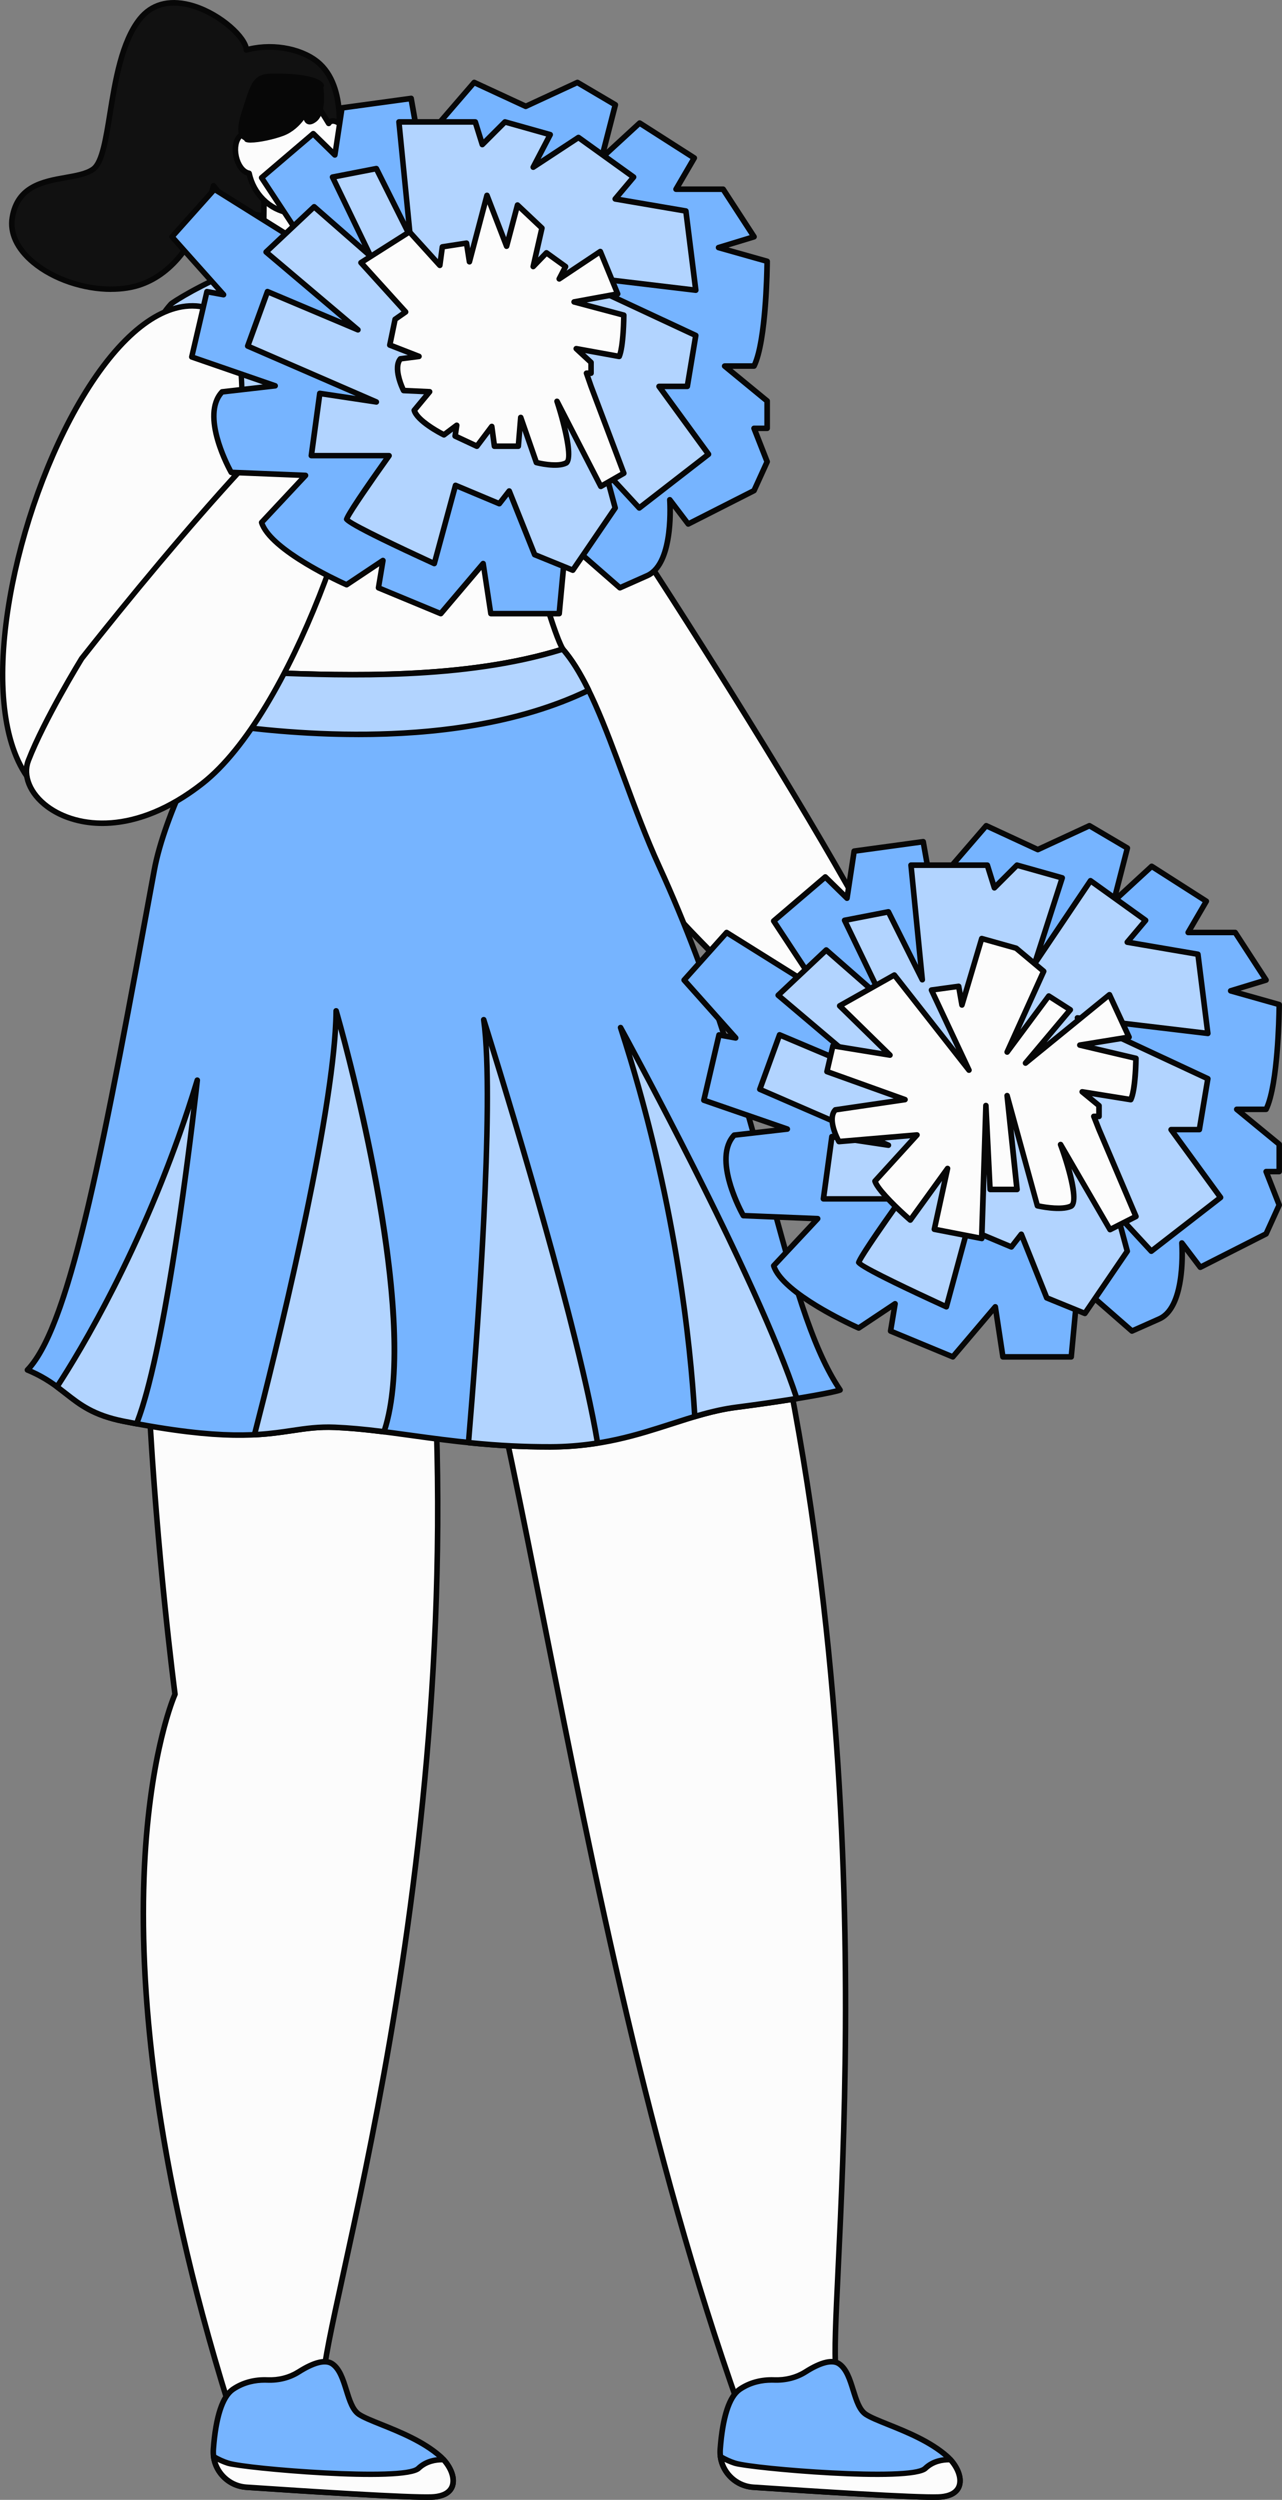 <svg xmlns="http://www.w3.org/2000/svg" width="554.1" height="1080" viewBox="0 0 554.1 1080"><rect x="0" y="0" width="554.1" height="1080" fill="#808080" stroke="none"/><g id="a"/><g id="b"><g id="c"><g id="d"><g><path d="M442.25 473.68c-4.02-10.68-27.88-22.04-44.59-28.84-21.69-57.35-134.72-230.17-166.42-276.01-15.33-22.16-32.56-37.43-47.56-47.73-19.19-13.18-47.95-1.69-48.49 19.3-.15 5.81.02 12.4.65 19.87 4.52 53.51 171.17 281.15 242.18 304.42 6.21 10.52 22.9 19.71 31.83 23.71 10.71 4.8 10.71 7.88 13.64 3.85 2.94-4.03-6.2-11.43-7.64-13.9-1.44-2.46.69-7.15 8.32-2.75 7.63 4.39 14.05 16.33 20.71 18.71 6.66 2.38 3.68-3.92-2.61-20.64z" fill="#fcfcfc"/><path d="M447.05 496.01c-.89.0-1.83-.28-2.59-.55-3.79-1.35-7.28-5.31-10.99-9.5-3.18-3.6-6.46-7.31-9.92-9.3-3.54-2.04-5.66-1.89-6.46-1.09-.61.61-.57 1.59-.21 2.19.31.53 1.23 1.53 2.19 2.58 3.43 3.73 8.14 8.85 5.39 12.63-2.57 3.53-4.18 2.55-7.38.63-1.72-1.03-4.07-2.45-7.72-4.09-4.06-1.82-24.53-11.45-32.14-23.81-31.9-10.76-86.48-63.46-146.17-141.14-54.6-71.05-94.24-138.57-96.4-164.18-.6-7.07-.82-13.81-.66-20 .24-9.22 5.9-17.54 15.15-22.26 11.27-5.74 25.1-4.96 35.23 1.99 18.51 12.71 34.61 28.88 47.87 48.04 28.92 41.82 143.73 216.63 166.37 275.77 18.31 7.5 40.74 18.6 44.78 29.34h0l1.66 4.39c4.2 11.07 5.94 15.65 4.01 17.61-.54.56-1.26.75-2 .75zm-28.29-23.42c1.47.0 3.43.5 6 1.98 3.8 2.19 7.22 6.06 10.52 9.8 3.49 3.95 6.79 7.69 9.99 8.83 1.67.6 2.08.38 2.07.37.8-.99-1.8-7.83-4.55-15.07l-1.66-4.39c-2.94-7.81-18.54-17.81-43.92-28.16-.31-.13-.55-.38-.67-.69-22.11-58.46-137.32-233.86-166.29-275.75-13.09-18.92-28.98-34.88-47.25-47.42-9.41-6.46-22.28-7.19-32.77-1.83-8.57 4.37-13.62 11.73-13.84 20.18-.16 6.11.06 12.75.65 19.74 2.13 25.2 41.57 92.19 95.91 162.92 46.07 59.96 108.48 128.35 145.44 140.46.28.09.51.28.66.53 5.46 9.25 20.26 18.29 31.28 23.23 3.79 1.69 6.31 3.21 7.98 4.22q2.93 1.76 4.2.02c1.59-2.18-2.67-6.82-5.21-9.58-1.15-1.25-2.06-2.24-2.5-3-.96-1.65-.72-3.79.58-5.1.6-.6 1.65-1.28 3.37-1.28z" fill="#070707"/></g><g><path d="M218.4 198.31c-3.47-18.91-1.3-40.96-16.46-60.54-12.17-15.72-29.47-27.12-46.98-30.11-34.95-5.95-79.84 22.36-81.01 23.66-11.11 12.33-8.09 23.02-.26 34.81 8.51 12.82 22.69 26.95 30.63 45.92.66 1.57 1.2 3.18 1.76 4.78 28.57.4 73.82-2.17 112.32-18.52z" fill="#b2d4ff"/><path d="M111.6 218.07c-1.89.0-3.74-.01-5.54-.04-.51.0-.95-.33-1.12-.81l-.1-.29c-.51-1.48-1.02-2.96-1.63-4.42-5.36-12.81-13.69-23.5-21.04-32.94-3.48-4.46-6.76-8.68-9.48-12.78-7.12-10.73-12.01-22.55.37-36.28 1.59-1.77 47.21-29.97 82.1-24.04 17.37 2.96 35.21 14.38 47.73 30.56 11.53 14.89 13.18 30.85 14.78 46.28.53 5.16 1.04 10.04 1.91 14.78.1.55-.19 1.1-.71 1.32-35.79 15.21-77.13 18.66-107.27 18.66zm-4.66-2.43c29.95.33 73.01-2.54 110.11-18.07-.78-4.53-1.26-9.15-1.77-14.01-1.56-15.1-3.18-30.7-14.29-45.06-12.16-15.71-29.44-26.8-46.23-29.66-33.3-5.68-77.28 20.91-79.95 23.32-10.61 11.77-7.72 21.83-.11 33.3 2.67 4.03 5.93 8.21 9.38 12.63 7.44 9.55 15.88 20.39 21.36 33.49.56 1.34 1.04 2.69 1.51 4.05z" fill="#070707"/></g><g><path d="M218.4 198.31c-38.5 16.36-83.76 18.92-112.32 18.52 5.59 16.15 6.82 60.4 1.99 76.45 29.42 1.37 88.68 9.31 135.17-12.85-6.53-11.35-22.69-77.27-24.84-82.13z" fill="#fcfcfc"/><path d="M161.31 297.01c-14.65.0-28.33-.92-39.91-1.71-4.93-.33-9.43-.64-13.38-.82-.37-.02-.71-.2-.92-.5-.21-.3-.28-.69-.17-1.04 4.74-15.75 3.6-59.62-1.98-75.71-.13-.37-.07-.78.16-1.1.23-.32.7-.54.99-.5 30.24.44 74.19-2.43 111.84-18.43.6-.26 1.3.02 1.57.62.75 1.68 2.91 9.67 5.9 20.72 5.8 21.43 14.58 53.82 18.88 61.29.17.29.21.64.11.96-.1.32-.33.58-.63.73-26.12 12.45-55.87 15.5-82.45 15.5zm-51.68-4.85c3.59.19 7.59.46 11.93.75 32.03 2.16 80.3 5.42 120.03-13.03-4.59-9.32-12.6-38.88-18.51-60.71-2.34-8.64-4.41-16.27-5.38-19.26-37.08 15.44-79.89 18.49-109.97 18.15 5.07 17.02 6.11 57.49 1.89 74.11z" fill="#070707"/></g><g><path d="M361.34 1023.93c-4.66-36.72 39.49-346.23-82.9-637.55-.42-1-.87-1.98-1.3-2.98-24.38 76.77-103.02 89.17-103.02 89.17 49.06 86.67 69.12 352.43 145.28 567.13.0.0 23.69 2.96 41.94-15.79z" fill="#fcfcfc"/><path d="M322.88 1041.07c-2.24.0-3.57-.15-3.63-.16-.45-.06-.83-.36-.98-.79-38.6-108.82-62.54-229.4-83.65-335.78-20.08-101.18-37.43-188.56-61.54-231.17-.19-.34-.21-.76-.04-1.11.17-.36.51-.6.89-.67.78-.12 78.2-13.2 102.06-88.35.15-.48.58-.81 1.08-.84.55-.04.97.26 1.16.72l.47 1.07c.28.64.57 1.28.84 1.92 100.69 239.66 88.95 488.05 83.93 594.12-1.02 21.66-1.76 37.31-.95 43.74.05.36-.08.73-.33.99-14.2 14.59-31.84 16.3-39.32 16.3zm-2.6-2.48c4.04.28 24.02.77 39.8-15.09-.73-6.91-.04-21.62 1-43.58 5.01-105.9 16.73-353.91-83.74-593.07-.01-.03-.02-.05-.04-.08-23.3 67.85-89.89 84.33-101.32 86.68 23.88 43.45 41.1 130.18 60.99 230.42 21.05 106.06 44.91 226.25 83.3 334.72z" fill="#070707"/></g><g><path d="M139.78 1028.46c.13-37.01 99.48-334.08 15.86-638.79-.29-1.04-76.81 36.23-77.11 35.19-34.12 72.97-2.89 307.09-2.89 307.09.0.0-43.28 93.57 23.08 306.64.0.0 20.54 6.09 41.07-10.14z" fill="#fcfcfc"/><path d="M108.52 1040.95c-5.91.0-9.78-1.1-10.14-1.21-.38-.11-.69-.41-.81-.8-63.8-204.84-25.87-300.82-23.17-307.17-1.32-10.1-30.24-236.24 3.04-307.42.21-.44.68-.69 1.13-.69 2.4-.69 21.3-9.61 38.02-17.49 38.43-18.13 38.63-18.02 39.54-17.61.32.15.58.45.67.79 68.06 248.01 15.32 489.74-7.2 592.96-4.98 22.85-8.59 39.35-8.61 46.15.0.37-.17.71-.46.94-12 9.49-23.92 11.55-32.01 11.55zm-8.85-3.36c3.47.8 21.24 3.96 38.93-9.73.2-7.31 3.59-22.86 8.66-46.06 22.45-102.89 74.97-343.62 7.55-590.65-4.39 1.72-21.72 9.89-37.18 17.19-28.14 13.27-35.8 16.78-38.24 17.55-33.2 72.4-2.86 303.57-2.55 305.9.03.23.0.46-.1.66-.43.93-42.19 95.54 22.94 305.14zm40.12-9.14h0z" fill="#070707"/></g><g><path d="M96.29 197.01c2.99 4.69 5.77 9.65 8.03 15.05.66 1.57 1.2 3.18 1.76 4.78 28.57.4 73.82-2.17 112.32-18.52-1.32-7.19-1.83-14.84-2.78-22.64-43.23 17.17-88.16 21.15-119.33 21.33z" fill="#b2d4ff"/><path d="M111.6 218.07c-1.89.0-3.74-.01-5.54-.04-.51.0-.95-.33-1.12-.81l-.1-.29c-.51-1.48-1.02-2.96-1.63-4.42-1.98-4.73-4.57-9.59-7.93-14.86-.24-.37-.25-.84-.04-1.22.21-.38.61-.62 1.05-.63 30.28-.18 75.49-4.01 118.9-21.25.35-.14.74-.11 1.06.08.32.19.53.52.58.89.32 2.61.59 5.19.85 7.75.54 5.17 1.04 10.06 1.91 14.81.1.55-.19 1.1-.71 1.32-35.79 15.21-77.13 18.66-107.27 18.66zm-4.66-2.43c29.97.33 73.01-2.54 110.11-18.07-.79-4.54-1.27-9.16-1.77-14.04-.21-2.04-.43-4.1-.66-6.17-42.29 16.5-86.05 20.49-116.16 20.83 2.89 4.69 5.18 9.09 6.98 13.4.56 1.34 1.04 2.69 1.51 4.05z" fill="#070707"/></g><g><g><path d="M115.5 1028.2c4.78.19 9.54-.92 13.58-3.49 4.7-2.99 10.86-5.89 14.45-3.54 6.37 4.18 5.91 18.14 11.68 21.92 5.76 3.78 24.16 8.36 35.14 18.19 6.52 5.83 9.43 16.97-3.8 17.5-9.7.39-56.05-2.61-80.09-4.23-8.49-.57-14.86-7.96-14.23-16.44.75-10.07 2.85-22.03 8.45-25.86 5.13-3.5 10.62-4.21 14.83-4.04z" fill="#76b4ff"/><path d="M184.46 1080c-12.86.0-53.82-2.63-78.08-4.27-4.42-.3-8.45-2.31-11.35-5.65-2.91-3.35-4.33-7.65-4-12.08 1.07-14.43 4.09-23.43 8.97-26.76 4.41-3.01 9.79-4.48 15.56-4.24h0c4.74.21 9.19-.95 12.89-3.3 7.12-4.53 12.42-5.72 15.75-3.53 3.62 2.38 5.17 7.31 6.66 12.09 1.32 4.23 2.57 8.22 5.02 9.83 1.87 1.23 5.33 2.62 9.33 4.22 7.84 3.15 18.57 7.46 25.96 14.07 3.84 3.43 7.18 9.31 5.46 14.1-.85 2.36-3.27 5.23-10.01 5.5-.59.02-1.3.03-2.14.03zm-70.08-50.62c-3.6.0-8.48.74-13.03 3.85-4.18 2.86-6.93 11.49-7.93 24.95-.28 3.79.93 7.46 3.42 10.33 2.48 2.86 5.92 4.57 9.69 4.82 25.79 1.74 70.48 4.6 79.97 4.23 2.98-.12 6.76-.89 7.85-3.91 1.12-3.11-.95-8.05-4.8-11.49-7.07-6.33-17.58-10.55-25.25-13.63-4.29-1.73-7.68-3.09-9.75-4.44-3.17-2.08-4.54-6.47-5.99-11.12-1.37-4.37-2.78-8.89-5.68-10.8-2.4-1.57-7.06-.31-13.14 3.55-4.12 2.62-9.05 3.88-14.27 3.68h0c-.34-.01-.7-.02-1.07-.02z" fill="#070707"/></g><g><path d="M98.61 1064.15c7.21 2.28 76.04 8.19 82.23 2.25 3.37-3.23 7.65-3.87 10.86-3.78 5.49 6.04 7.11 15.66-5.15 16.14-9.7.39-56.05-2.61-80.09-4.23-7.39-.5-13.17-6.16-14.13-13.2 1.83 1.06 3.96 2.09 6.28 2.83z" fill="#fcfcfc"/><path d="M184.46 1080c-12.86.0-53.82-2.63-78.08-4.27-7.78-.53-14.19-6.52-15.24-14.24-.06-.46.14-.9.52-1.16s.88-.27 1.27-.04c2.04 1.18 4.07 2.1 6.04 2.72h0c8.59 2.72 75.64 7.71 81.04 2.52 3.72-3.56 8.44-4.19 11.73-4.11.33.0.64.15.86.39 3.88 4.27 5.4 9.37 3.88 13-.92 2.21-3.39 4.9-9.88 5.15-.59.02-1.3.03-2.14.03zm-90.38-16.38c1.76 5.38 6.66 9.31 12.45 9.71 25.79 1.74 70.48 4.6 79.97 4.23 2.88-.11 6.57-.85 7.76-3.68 1.1-2.63-.14-6.63-3.1-10.07h0c-2.8.0-6.55.64-9.48 3.45-6.84 6.56-77.21.0-83.43-1.97h0c-1.37-.43-2.76-1-4.16-1.68z" fill="#070707"/></g></g><g><g><path d="M334.58 1028.2c4.78.19 9.54-.92 13.58-3.49 4.71-2.99 10.87-5.89 14.45-3.54 6.37 4.18 5.91 18.14 11.68 21.92 5.76 3.78 24.16 8.36 35.14 18.19 6.51 5.83 9.43 16.97-3.8 17.5-9.7.39-56.05-2.61-80.09-4.23-8.49-.57-14.86-7.96-14.23-16.44.75-10.07 2.85-22.03 8.45-25.86 5.13-3.5 10.62-4.21 14.83-4.04z" fill="#76b4ff"/><path d="M403.53 1080c-12.86.0-53.82-2.63-78.09-4.27-4.42-.3-8.45-2.31-11.35-5.65-2.91-3.35-4.33-7.65-4-12.08 1.07-14.43 4.09-23.43 8.97-26.76 4.41-3.01 9.78-4.46 15.56-4.24h0c4.73.19 9.18-.95 12.89-3.3 7.12-4.53 12.42-5.72 15.75-3.53 3.62 2.38 5.17 7.31 6.66 12.09 1.32 4.23 2.57 8.22 5.02 9.82 1.87 1.23 5.33 2.62 9.33 4.22 7.84 3.15 18.57 7.46 25.96 14.07 3.84 3.43 7.18 9.31 5.46 14.1-.85 2.36-3.27 5.23-10.01 5.5-.58.02-1.3.03-2.14.03zm-70.08-50.62c-3.6.0-8.48.74-13.03 3.85-4.18 2.86-6.93 11.49-7.93 24.95-.28 3.79.93 7.46 3.42 10.33 2.48 2.86 5.92 4.57 9.69 4.82 25.8 1.74 70.5 4.61 79.97 4.23 2.98-.12 6.76-.89 7.84-3.91 1.12-3.1-.95-8.04-4.8-11.5-7.07-6.33-17.58-10.55-25.25-13.63-4.29-1.73-7.68-3.09-9.75-4.44-3.17-2.08-4.54-6.47-5.99-11.12-1.36-4.37-2.78-8.89-5.68-10.8-2.4-1.58-7.07-.31-13.14 3.55-4.12 2.62-9.04 3.86-14.27 3.68h0c-.34-.01-.7-.02-1.07-.02z" fill="#070707"/></g><g><path d="M317.68 1064.15c7.21 2.28 76.04 8.19 82.23 2.25 3.37-3.23 7.65-3.87 10.86-3.78 5.49 6.04 7.11 15.66-5.15 16.14-9.7.39-56.05-2.61-80.09-4.23-7.39-.5-13.17-6.16-14.13-13.2 1.83 1.06 3.96 2.09 6.28 2.83z" fill="#fcfcfc"/><path d="M403.53 1080c-12.86.0-53.82-2.63-78.09-4.27-7.77-.53-14.18-6.52-15.24-14.24-.06-.46.14-.9.52-1.16.38-.26.88-.27 1.27-.04 2.04 1.18 4.07 2.1 6.04 2.72 8.59 2.72 75.63 7.7 81.04 2.52 3.72-3.56 8.44-4.19 11.73-4.11.33.0.64.15.86.39 3.88 4.27 5.4 9.37 3.88 13-.92 2.21-3.39 4.9-9.88 5.15-.58.02-1.3.03-2.14.03zm-90.38-16.38c1.76 5.38 6.66 9.31 12.46 9.71 25.79 1.74 70.49 4.61 79.97 4.23 2.88-.11 6.57-.85 7.76-3.68 1.1-2.63-.14-6.63-3.1-10.07h0c-2.8.0-6.55.64-9.48 3.45-6.84 6.56-77.21.0-83.43-1.97-1.37-.43-2.76-1-4.16-1.68z" fill="#070707"/></g></g><g><path d="M284.88 374.22c-15.4-33.61-25.57-75.44-41.65-93.79-46.49 14.56-104.28 10.87-133.7 9.97-2.33 5.08-8.2 14-12.87 18.5-7.39 7.12-25.61 43.15-29.99 66.97-22.06 120.08-36.18 196.61-54.83 215.98 18.14 7.47 19.34 17.72 41.51 22.14 62 12.34 68.8 1.67 91.38 2.64 27.44 1.17 53.01 8.56 93.31 8.43 35.48-.11 55.71-13.93 80.11-17.08 25.79-3.34 42.71-6.52 44.94-7.49-25.85-38.27-33.32-128.34-78.21-226.27z" fill="#76b4ff"/><path d="M237.04 626.27c-23.62.0-42.41-2.59-59.01-4.89-11.47-1.58-22.3-3.08-33.34-3.55-6.86-.31-12.17.49-18.3 1.41-13.47 2.01-30.24 4.5-73.27-4.07-13.16-2.62-19.08-7.25-25.35-12.15-4.39-3.43-8.94-6.99-16.38-10.05-.37-.15-.64-.47-.72-.86-.08-.39.03-.79.31-1.08 18.47-19.18 32.81-97.23 54.51-215.36 4.34-23.61 22.35-59.93 30.34-67.62 4.54-4.37 10.29-13.06 12.62-18.14.2-.44.63-.76 1.13-.7 2.65.08 5.53.19 8.61.3 30.89 1.12 82.58 2.98 124.69-10.21.45-.13.95.0 1.26.36 10.4 11.87 18.3 33.27 26.67 55.93 4.72 12.79 9.61 26.02 15.17 38.15 23.45 51.15 36.88 100.82 47.68 140.74 10.16 37.55 18.18 67.21 30.44 85.36.2.3.26.67.16 1.01-.1.34-.35.62-.68.77-2.36 1.03-19.4 4.23-45.26 7.58-9.45 1.22-18.33 4.08-27.72 7.11-14.43 4.65-30.78 9.92-52.54 9.98-.34.0-.68.0-1.02.0zm-95.19-10.9c.96.0 1.93.02 2.94.06 11.15.48 22.04 1.98 33.56 3.57 16.76 2.31 35.73 4.84 59.7 4.86 21.39-.07 36.85-5.05 51.81-9.87 9.5-3.06 18.48-5.95 28.15-7.21 23.83-3.08 38.56-5.81 43.21-6.98-11.98-18.57-19.91-47.87-29.87-84.72-10.77-39.83-24.18-89.39-47.54-140.36h0c-5.6-12.21-10.5-25.48-15.23-38.32-8.15-22.07-15.85-42.93-25.71-54.59-42.36 13.06-93.88 11.2-124.74 10.09-2.77-.1-5.39-.19-7.81-.27-2.6 5.34-8.27 13.79-12.79 18.14-6.8 6.55-25.2 42.13-29.64 66.33-21.34 116.14-35.58 193.68-53.99 215.32 6.83 3.03 11.18 6.43 15.39 9.71 6.04 4.72 11.74 9.18 24.34 11.69 42.62 8.49 59.16 6.03 72.44 4.05 5.14-.77 10.04-1.49 15.81-1.49z" fill="#070707"/></g><g><path d="M84.81 132.2c-51.38-3.53-106 150.83-74.24 201.54 31.77 50.71 58.96-8.86 74.24-59.19 15.57-51.32 35.31-139.92.0-142.35z" fill="#fcfcfc"/><path d="M35.1 354.25c-8.69.0-17.28-6.67-25.55-19.87-21.3-34-4.35-114.27 25.04-163.32 16.15-26.95 34.02-41.13 50.29-40.06 5.92.41 10.66 3.13 14.09 8.11 18.16 26.33-5.38 110.59-13.02 135.79-10.49 34.57-27.44 76.38-48.59 79.2-.76.1-1.51.15-2.27.15zm47.98-220.91c-14.91.0-31.32 13.74-46.43 38.95C7.62 220.75-9.27 299.82 11.59 333.1c8.44 13.48 17.01 19.77 25.46 18.61 15.51-2.07 32.06-29.6 46.6-77.51 7.57-24.94 30.9-108.28 13.34-133.73-3.04-4.4-7.05-6.71-12.28-7.07-.54-.04-1.09-.06-1.64-.06z" fill="#070707"/></g><g><path d="M254.41 298.21c-3.47-7.07-7.13-13.17-11.17-17.78-46.49 14.56-104.28 10.87-133.7 9.97-2.33 5.08-8.2 14-12.87 18.5-.89.85-1.93 2.14-3.09 3.75 41.07 6.02 109.35 10.41 160.83-14.45z" fill="#b2d4ff"/><path d="M154.73 318.47c-23.79.0-45.5-2.3-61.33-4.62-.42-.06-.77-.33-.93-.72-.16-.39-.12-.83.13-1.17 1.23-1.73 2.32-3.04 3.23-3.92 4.54-4.37 10.29-13.06 12.62-18.14.2-.44.63-.76 1.13-.7 2.65.08 5.53.19 8.61.3 30.89 1.12 82.58 2.98 124.69-10.21.45-.13.95.0 1.26.36 3.82 4.36 7.53 10.26 11.35 18.04.14.29.16.62.06.92-.1.3-.33.55-.61.69-30.63 14.79-67.38 19.18-100.2 19.18zm-58.98-6.71c37.58 5.33 105.83 10.1 157.04-14.11-3.36-6.71-6.63-11.91-9.95-15.83-42.36 13.06-93.88 11.2-124.74 10.09-2.77-.1-5.39-.19-7.81-.27-2.6 5.34-8.27 13.79-12.79 18.14-.51.49-1.09 1.15-1.75 1.99z" fill="#070707"/></g><g><g><path d="M53.36 614c1.94.39 3.82.75 5.65 1.09 14.16-35.62 26.25-148.43 26.25-148.43-21.01 69.21-51.8 118.99-60.63 132.46 7.96 5.85 13.22 11.79 28.73 14.88z" fill="#b2d4ff"/><path d="M59.01 616.29c-.07.0-.15.0-.22-.02-1.84-.34-3.72-.7-5.66-1.09h0c-13.17-2.62-19.1-7.25-25.37-12.16-1.24-.97-2.5-1.95-3.83-2.93-.52-.38-.64-1.09-.29-1.63 8.9-13.58 39.57-63.24 60.48-132.15.18-.59.78-.96 1.39-.83.61.12 1.02.69.96 1.31-.12 1.13-12.27 113.37-26.33 148.74-.19.46-.63.76-1.12.76zm-32.75-17.46c1.02.77 2 1.54 2.97 2.3 6.04 4.72 11.75 9.18 24.36 11.69h0c1.59.32 3.14.62 4.66.9 11.02-28.82 20.84-104.87 24.4-134.82-20.27 61.54-47.29 105.92-56.39 119.93z" fill="#070707"/></g><g><path d="M344.39 604.19c-17.3-52.93-76.18-160.25-76.18-160.25 24.02 73.99 30.39 138.42 32.08 168.04 5.9-1.75 11.75-3.21 17.87-4 10.29-1.33 19.14-2.64 26.23-3.79z" fill="#b2d4ff"/><path d="M300.29 613.18c-.25.0-.49-.08-.69-.22-.3-.21-.49-.55-.51-.92-1.79-31.31-8.32-94.73-32.02-167.74-.19-.59.1-1.23.67-1.47.57-.25 1.23-.02 1.53.53.59 1.07 59.13 108.02 76.27 160.45.11.33.07.7-.12 1-.18.3-.49.5-.83.56-7.78 1.27-16.86 2.58-26.27 3.8-5.29.68-10.75 1.91-17.68 3.96-.11.03-.23.05-.34.05zm-27.17-157.62c20.38 67.04 26.47 124.71 28.28 154.84 6.38-1.84 11.56-2.96 16.6-3.62 8.83-1.14 17.37-2.37 24.8-3.56-14.22-42.54-54.43-119.18-69.68-147.67z" fill="#070707"/></g><g><path d="M109.98 619.83c14.67-.75 22.33-3.73 34.75-3.2 7.11.3 14.09 1.03 21.24 1.93 17.23-51.09-20.69-181.86-20.69-181.86-.38 44.34-26.61 149.46-35.3 183.13z" fill="#b2d4ff"/><path d="M109.98 621.03c-.36.0-.7-.16-.93-.44-.24-.3-.33-.69-.23-1.06 8.17-31.66 34.88-138.43 35.26-182.84.0-.6.45-1.1 1.04-1.18.57-.08 1.15.28 1.32.85 1.55 5.35 37.83 131.71 20.68 182.58-.18.54-.74.87-1.29.81-8.44-1.06-14.96-1.65-21.14-1.92-6.87-.29-12.17.5-18.31 1.41-4.85.72-9.86 1.46-16.33 1.79-.02.0-.04.0-.06.0zm36.21-176.51c-2.9 47.45-26.48 142.29-34.64 174.01 5.59-.36 10.1-1.03 14.47-1.68 6-.89 11.67-1.73 18.76-1.43 6.01.26 12.32.82 20.35 1.81 13.89-43.67-11.34-144.44-18.94-172.72z" fill="#070707"/></g><g><path d="M238.05 625.06c7.35-.02 14.02-.66 20.24-1.64-9.54-57.65-49.22-182.89-49.22-182.89 4.87 35.11-2.66 136.02-6.58 182.7 10.66 1.1 22.3 1.87 35.56 1.83z" fill="#b2d4ff"/><path d="M236.99 626.27c-11.41.0-22.45-.59-34.62-1.84-.65-.07-1.13-.64-1.07-1.3 3.61-43.06 11.49-147.04 6.58-182.43-.09-.62.32-1.2.92-1.34.61-.14 1.22.21 1.41.81.4 1.25 39.81 125.98 49.26 183.06.05.32-.02.64-.21.9-.19.26-.47.43-.79.48-6.89 1.09-13.57 1.63-20.42 1.65h0c-.36.0-.71.0-1.07.0zm1.06-1.2h0zm-34.27-2.91c12 1.2 22.89 1.73 34.26 1.71h0c6.33-.02 12.51-.49 18.85-1.44-8.05-47.38-35.88-139.25-45.6-170.68 2.47 42.35-4.19 130.62-7.52 170.42z" fill="#070707"/></g></g><g><g><path d="M35.31 284.49s105.01-133.93 120.33-122.68c15.33 11.26-23.31 141.51-68.15 176.65-44.84 35.14-82.31 8.27-75.22-9.95 7.1-18.23 23.03-44.02 23.03-44.02z" fill="#fcfcfc"/><path d="M29.22 354.39c-3.63-1.28-6.82-3-9.49-4.98-7.95-5.9-11.32-14.28-8.57-21.33 7.06-18.12 22.97-43.96 23.13-44.22.02-.04.05-.07.08-.11.26-.34 26.6-33.88 54.46-65.61 57.07-64.98 64.94-59.2 67.53-57.29 2.52 1.85 3.8 6.02 3.9 12.74.54 34.66-33.18 135.38-72.02 165.82-23.48 18.4-44.69 20.04-59.02 14.97zm7.08-69.21c-.84 1.36-16.08 26.26-22.9 43.77-2.34 6.01.71 13.29 7.76 18.53 12.53 9.29 37.22 12.28 65.59-9.96 38.34-30.05 71.63-129.61 71.1-163.89-.11-7.27-1.65-9.91-2.92-10.84-.2-.15-.42-.26-.66-.34-12.38-4.38-78.42 72.28-117.98 122.74z" fill="#070707"/></g><g><path d="M145.94 172.1s-21.5-8-21.09-13.87c.42-5.87-.1-19.86 2.35-18.92 2.45.94 1.73 11.24 1.73 11.24.0.0 2.49-13.78 4.05-14.25 1.56-.47 2.19 1.8 2.19 1.8.0.0 1.68-1.33 3.26-.94 1.58.39 2 12.09 2 12.09.0.0 23.01 4.1 18.09 18.09-4.91 13.99-12.59 4.76-12.59 4.76z" fill="#fcfcfc"/><path d="M149.3 175.9c-2-.71-3.51-2.18-4.06-2.77-4.29-1.62-22.03-8.69-21.59-14.98.1-1.46.15-3.44.2-5.56.2-8.82.48-13.1 2.14-14.22.49-.33 1.06-.4 1.64-.18 1.01.39 1.66 1.54 2.06 3.05 1.49-5.65 2.46-5.94 2.95-6.08.67-.2 1.35-.13 1.95.19.48.26.84.66 1.11 1.05.81-.37 1.9-.68 3.03-.4.71.16 2.38.57 2.88 12.27 3.21.71 13.54 3.45 17.37 10.01 1.67 2.85 1.9 6.04.69 9.47-1.78 5.08-4.2 7.93-7.18 8.46-1.14.21-2.22.04-3.19-.3zm-22.19-34.97c-.64 2.11-.78 8.23-.86 11.71-.05 2.16-.1 4.18-.2 5.68-.24 3.43 11.73 9.47 20.31 12.66.19.07.37.2.5.35.03.03 2.55 2.99 5.21 2.5 2.03-.37 3.87-2.75 5.33-6.89.97-2.77.81-5.21-.5-7.46-3.9-6.69-16.54-9.03-16.67-9.05-.56-.09-.97-.57-.99-1.14-.16-4.47-.73-9.76-1.34-11-.77-.03-1.69.53-1.98.75-.32.25-.74.32-1.12.19-.36-.19-.68-.43-.78-.82-.1-.33-.34-.78-.54-.94-.85 1.42-2.37 7.81-3.36 13.28-.11.63-.7 1.06-1.33.98-.63-.08-1.09-.64-1.05-1.28.28-4.02-.01-8.09-.62-9.54z" fill="#070707"/></g></g><g><g><path d="M354.22 427.95l-19.82-30.08 22.31-19.03 9.39 9.19 3.08-20.34 29.85-4.08 3.61 20.48 23.62-27.38 22.31 10.32 22.31-10.32 16.4 9.67-5.91 22.97 16.4-15.09 23.62 15.09-7.87 13.5h20.34l13.36 20.55-15.33 4.67 21 5.93s-.18 34.1-5.67 45.25h-12.7l18.37 15.09v11.81h-5.67l5.67 14.44-5.67 12.47-28.45 14.44-7.97-10.5s2.06 27.56-9.75 32.81l-11.81 5.25-23.29-20.34-2.96 31.5h-29.53l-3.28-21.65-18.37 21.65-26.9-11.15 1.97-11.81-15.75 10.5s-32.8-14.44-36.74-26.9l19.03-20.34-32.15-1.31s-13.78-24.28-3.94-34.78l22.97-2.62-36.09-12.47 6.56-28.21 7.22 1.31-22.31-25.01 18.37-20.55 40.16 25.11z" fill="#76b4ff"/><path d="M411.83 587.39c-.15.0-.31-.03-.46-.09l-26.9-11.15c-.52-.21-.82-.76-.73-1.31l1.51-9.07-13.44 8.96c-.34.23-.77.27-1.15.1-1.36-.6-33.35-14.8-37.4-27.64-.13-.41-.03-.87.27-1.18l17.23-18.43-29.53-1.2c-.41-.02-.79-.25-1-.61-.58-1.02-14.1-25.17-3.77-36.19.19-.21.46-.34.74-.37l17.7-2.02-31.08-10.74c-.58-.2-.92-.81-.78-1.41l6.56-28.21c.15-.62.76-1.01 1.39-.91l3.78.69-19.98-22.4c-.41-.46-.41-1.15.0-1.6l18.37-20.55c.39-.44 1.04-.53 1.53-.22l35.49 22.19-16.78-25.48c-.33-.51-.24-1.18.22-1.58l22.31-19.03c.47-.4 1.18-.38 1.62.06l7.71 7.54 2.73-18.02c.08-.53.5-.94 1.02-1.01l29.85-4.08c.64-.08 1.23.35 1.35.98l3.17 17.99 21.97-25.46c.35-.41.93-.53 1.41-.31l21.8 10.09 21.8-10.09c.36-.16.77-.14 1.12.06l16.4 9.66c.46.27.69.82.55 1.34l-4.89 19.03 13.42-12.34c.4-.37 1-.42 1.46-.13l23.62 15.09c.54.34.72 1.06.39 1.62l-6.82 11.69h18.25c.41.0.79.21 1.01.55l13.36 20.55c.21.32.25.71.12 1.07-.13.35-.42.63-.78.74l-11.41 3.47 17.05 4.81c.52.15.88.62.88 1.16.0 1.4-.25 34.51-5.79 45.78-.2.41-.62.67-1.08.67h-9.35l15.78 12.96c.28.23.44.57.44.93v11.81c0 .66-.54 1.2-1.2 1.2h-3.9l5.02 12.79c.12.3.11.64-.02.94l-5.67 12.47c-.11.25-.31.45-.55.58l-28.45 14.43c-.52.26-1.15.11-1.5-.35l-5.66-7.47c.1 7.97-.82 25.8-10.61 30.15l-11.81 5.25c-.43.19-.92.12-1.28-.19l-21.52-18.8-2.74 29.16c-.06.62-.58 1.09-1.2 1.09h-29.53c-.59.0-1.1-.43-1.19-1.02l-2.89-19.04-16.66 19.64c-.23.27-.57.42-.92.42zm22.69-2.4h27.4l2.85-30.41c.04-.45.33-.84.75-1 .42-.16.9-.08 1.24.21l22.71 19.84 11.11-4.94c10.9-4.84 9.06-31.35 9.04-31.62-.04-.53.27-1.03.77-1.21.5-.19 1.06-.03 1.38.4l7.36 9.7 27.18-13.79 5.28-11.62-5.48-13.96c-.15-.37-.1-.79.13-1.11.22-.33.6-.53.99-.53h4.47v-10.04l-17.93-14.73c-.39-.32-.54-.86-.37-1.34.17-.48.62-.8 1.13-.8h11.94c4.53-10.35 5.15-37.79 5.22-43.15l-20.11-5.67c-.51-.15-.87-.61-.88-1.15.0-.53.34-1.01.85-1.16l13.8-4.2-12.13-18.66h-19.69c-.43.0-.83-.23-1.04-.6-.21-.37-.21-.83.0-1.2l7.29-12.5-21.87-13.97-15.72 14.46c-.39.36-.98.42-1.43.15-.46-.27-.68-.81-.55-1.33l5.68-22.09-15.08-8.89-21.74 10.06c-.32.15-.69.15-1.01.0l-21.49-9.94-23.03 26.69c-.3.35-.78.49-1.23.38-.45-.12-.78-.49-.86-.95l-3.41-19.34-27.81 3.8-2.95 19.45c-.07.45-.38.82-.81.96-.42.14-.9.04-1.22-.28l-8.6-8.42-20.66 17.63 19.23 29.19c.31.47.25 1.1-.14 1.5-.4.4-1.02.48-1.5.18l-39.3-24.58-16.98 18.99 21.59 24.21c.34.38.4.94.15 1.39-.25.45-.76.68-1.26.6l-6.09-1.11-6.06 26.04 35.06 12.11c.53.18.86.71.8 1.27-.06.56-.5 1-1.06 1.06l-22.51 2.57c-7.79 9.03 2.14 28.82 4.08 32.46l31.47 1.28c.47.02.88.31 1.06.75.18.43.09.93-.23 1.28l-18.53 19.81c4.3 10.77 30.9 23.27 35.25 25.25l15.19-10.13c.4-.27.92-.27 1.32.0s.61.73.53 1.21l-1.81 10.87 25.21 10.45 17.81-20.98c.31-.36.79-.51 1.25-.38.45.13.79.51.86.98l3.13 20.63z" fill="#070707"/></g><g><path d="M398.64 423.24l-4.89-49.49h32.99l3.05 9.77 9.78-9.77 19.55 5.5-11.94 37.11 24.16-35.89 23.83 17.12-7.94 9.42 30.55 5.22 4.28 34.21-56.36-6.72 56.36 26.27-3.67 21.99h-12.22l21.38 29.33-29.94 23.22-14.66-15.88 4.28 15.88-18.33 26.88-16.5-6.72-11-27.49-4.28 5.5-18.94-7.94-9.16 33.81s-37.88-17.31-37.88-19.14 18.33-27.49 18.33-27.49h-33.6l3.67-26.88 24.44 3.67-55.6-24.13 8.55-23.52 39.1 16.49-39.71-33.6 20.77-19.55 24.44 21.38-16.5-34.2 18.94-3.68 14.66 29.33z" fill="#b2d4ff"/><path d="M468.9 568.63c-.15.0-.31-.03-.45-.09l-16.5-6.72c-.3-.12-.54-.36-.66-.67l-10.22-25.55-2.99 3.84c-.33.43-.91.58-1.41.37l-17.67-7.41-8.81 32.48c-.09.34-.33.62-.65.77-.32.15-.69.15-1.01.0-38.58-17.63-38.58-19.33-38.58-20.24.0-1.73 9.05-14.84 17.2-26.29h-31.27c-.35.0-.68-.15-.9-.41-.23-.26-.33-.61-.29-.95l3.67-26.88c.04-.32.21-.61.47-.8.26-.19.58-.28.9-.23l15.37 2.31-47.18-20.48c-.58-.25-.87-.92-.65-1.51l8.55-23.52c.11-.31.35-.56.65-.69.3-.13.64-.14.95.0l31.85 13.44-33.7-28.52c-.26-.22-.42-.54-.43-.88.0-.34.13-.67.38-.91l20.77-19.55c.45-.42 1.15-.44 1.61-.03l20 17.5-13.94-28.89c-.16-.34-.16-.73.0-1.06.17-.33.48-.57.85-.64l18.94-3.68c.53-.1 1.06.16 1.3.64l11.75 23.5-4.25-43.01c-.03-.34.08-.67.31-.92.23-.25.55-.39.89-.39h32.99c.53.0.99.34 1.15.84l2.46 7.88 8.37-8.37c.31-.31.76-.43 1.17-.31l19.55 5.5c.31.09.58.3.73.59.15.29.19.62.09.94l-9.34 29.02 19.42-28.84c.18-.27.46-.45.78-.51.32-.05.65.02.91.21l23.83 17.12c.27.19.45.5.49.83.04.33-.06.67-.27.92l-6.59 7.82 28.48 4.87c.52.09.92.51.99 1.04l4.28 34.21c.05.37-.08.73-.34 1-.26.26-.63.4-.99.34l-48.91-5.83 49.56 23.1c.49.23.77.75.68 1.29l-3.67 21.99c-.1.58-.6 1-1.19 1h-9.85l19.99 27.41c.38.53.28 1.26-.23 1.66l-29.94 23.22c-.49.38-1.19.32-1.62-.14l-11.35-12.29 3.01 11.17c.09.34.03.7-.17.99l-18.33 26.88c-.23.34-.61.53-.99.53zm-15.57-8.84 15.12 6.16 17.47-25.62-4.13-15.35c-.14-.53.1-1.1.58-1.36.48-.27 1.09-.17 1.46.24l13.92 15.07 28.14-21.82-20.7-28.38c-.27-.37-.31-.85-.1-1.25.21-.4.62-.66 1.07-.66h11.2l3.35-20.09-55.53-25.89c-.54-.25-.81-.85-.65-1.42.16-.57.73-.94 1.3-.86l54.84 6.54-3.98-31.8-29.67-5.07c-.42-.07-.78-.37-.93-.77-.15-.41-.07-.86.21-1.19l7.11-8.43-21.77-15.64-23.47 34.86c-.33.49-.98.67-1.52.41-.54-.26-.8-.88-.62-1.45l11.56-35.92-17.67-4.97-9.28 9.28c-.3.3-.73.42-1.14.32-.41-.1-.73-.41-.86-.81l-2.79-8.93h-30.78l4.76 48.16c.06.58-.31 1.11-.86 1.27-.56.16-1.15-.1-1.41-.62l-14.25-28.51-16.51 3.21 15.82 32.79c.25.51.1 1.13-.35 1.48-.45.35-1.09.33-1.52-.05l-23.62-20.66-19 17.88 38.68 32.73c.45.39.56 1.04.25 1.55-.31.51-.95.71-1.49.48l-37.93-16-7.73 21.27 54.56 23.68c.55.24.84.85.68 1.43-.17.58-.74.95-1.33.86l-23.23-3.49-3.32 24.31h32.23c.45.0.86.25 1.07.65.21.4.17.88-.09 1.25-7.94 11.11-16.56 23.68-17.95 26.53 3.09 2.39 22.69 11.73 35.73 17.72l8.79-32.44c.09-.33.32-.61.63-.77.31-.15.67-.16.99-.03l18.09 7.58 3.71-4.77c.26-.34.69-.5 1.12-.45.43.06.79.35.95.74l10.81 27.02z" fill="#070707"/></g><g><path d="M472.77 482.31H475v-4.66l-7.24-5.95 20.97 3.37c2.16-4.4 2.23-17.84 2.23-17.84l-24.24-5.71 21.26-3.46-8.48-18.33-36.27 29.55 19.35-23.04-9.31-5.95-17.98 24.22 15.78-34.9-11.91-9.97-14.87-4.18-8.54 28.71-1.43-8.08-11.77 1.61 16.24 34.63-32.27-41.11-23.63 13.31 21.76 21.31-24.68-4.02-2.59 11.13 33.78 12.11-30.13 4.42c-3.88 4.14 1.55 13.71 1.55 13.71l33.76-2.87-18.18 19.97c1.55 4.92 15.27 16.8 15.27 16.8l16.1-22.28-5.71 26.26 20.46 3.97 1.84-57.43 1.79 36.26h11.64l-4.26-40.53 13.06 47.58s9.78 2.3 14.43.23c4.66-2.07-4.38-26.68-4.38-26.68l21.34 36.76 11.22-5.69-15.96-37.53-2.23-5.69z" fill="#fcfcfc"/><path d="M424.29 536.24c-.08.0-.15.0-.23-.02l-20.46-3.97c-.32-.06-.6-.25-.77-.52-.18-.27-.24-.6-.17-.92l4.49-20.62-12.73 17.61c-.2.27-.5.45-.84.49-.34.03-.67-.07-.92-.29-1.43-1.24-14.02-12.25-15.63-17.35-.13-.41-.03-.85.26-1.17l16.12-17.7-30.7 2.61c-.47.02-.92-.19-1.15-.6-.24-.42-5.82-10.4-1.38-15.13.19-.2.43-.33.7-.37l25.38-3.72-29.25-10.49c-.57-.21-.9-.81-.76-1.4l2.59-11.12c.14-.62.73-1.03 1.36-.91l20.93 3.41-19.05-18.65c-.27-.27-.4-.64-.35-1.02s.27-.7.6-.89l23.63-13.31c.52-.29 1.17-.16 1.54.31l25.76 32.82-11.76-25.09c-.16-.35-.15-.75.03-1.08.18-.34.51-.56.89-.62l11.77-1.61c.63-.08 1.23.35 1.35.98l.54 3.06 7.09-23.83c.19-.63.84-.99 1.48-.81l14.87 4.18c.16.05.32.13.45.23l11.91 9.97c.41.35.55.93.32 1.42l-11.17 24.69 11.3-15.22c.38-.51 1.08-.64 1.61-.3l9.31 5.95c.29.19.49.49.54.83.05.34-.04.69-.27.95l-11.17 13.3 26.42-21.52c.29-.23.67-.32 1.03-.24.36.08.67.33.82.67l8.48 18.33c.16.34.15.74-.03 1.07-.18.33-.5.56-.87.62l-15.3 2.49 18.36 4.32c.54.13.93.62.93 1.18.0.56-.1 13.77-2.36 18.37-.23.47-.74.73-1.27.66l-16.58-2.67 3.81 3.13c.28.23.44.57.44.93v4.66c0 .66-.54 1.2-1.2 1.2h-.47l1.59 4.05 15.95 37.5c.25.58.0 1.26-.56 1.54l-11.22 5.69c-.57.28-1.26.08-1.58-.47l-15.62-26.91c2.15 7.67 3.52 15.85.19 17.33-4.97 2.21-14.78-.06-15.2-.16-.43-.1-.77-.43-.88-.85l-9.17-33.39 2.73 25.9c.04.34-.07.68-.3.93-.23.25-.55.4-.89.4h-11.64c-.64.0-1.17-.5-1.2-1.14l-.33-6.69-.89 27.85c-.01.35-.18.68-.45.9-.21.17-.48.26-.75.26zm-19.03-6.12 17.87 3.47 1.79-56.02c.02-.65.55-1.16 1.19-1.16.67.01 1.18.5 1.21 1.14l1.73 35.11h9.16l-4.12-39.2c-.07-.62.36-1.19.97-1.31.61-.12 1.22.26 1.38.86l12.87 46.88c3.07.64 9.74 1.58 12.98.15 1.93-.86-.41-12.62-5.02-25.16-.21-.58.05-1.24.62-1.5.56-.27 1.24-.06 1.55.48l20.77 35.77 9.2-4.67-15.52-36.5-2.25-5.72c-.15-.37-.1-.79.13-1.12.22-.33.59-.53.99-.53h1.03v-2.89l-6.81-5.59c-.42-.35-.56-.93-.33-1.42.22-.5.74-.78 1.29-.69l20.03 3.22c1.28-3.66 1.69-11.63 1.77-15.56l-23.3-5.49c-.56-.13-.94-.64-.92-1.21.02-.57.44-1.05 1.01-1.14l19.7-3.2-7.16-15.49-35.07 28.58c-.48.39-1.18.36-1.61-.09-.44-.44-.46-1.14-.06-1.62l18.47-21.99-7.22-4.61-17.31 23.32c-.36.5-1.04.63-1.57.32-.53-.31-.74-.97-.49-1.53l15.41-34.07-11.01-9.22-13.49-3.79-8.2 27.58c-.16.53-.65.92-1.22.86-.56-.03-1.02-.44-1.11-.99l-1.22-6.94-9.01 1.23 15.54 33.15c.26.55.06 1.21-.46 1.53-.52.32-1.2.2-1.57-.28l-31.64-40.3-21.34 12.02 20.62 20.19c.37.37.47.93.23 1.4-.24.47-.74.73-1.27.64l-23.57-3.84-2.09 8.99 32.77 11.75c.52.19.85.7.79 1.25-.06.55-.48.99-1.02 1.07l-29.68 4.35c-2.04 2.77.19 8.56 1.61 11.33l32.97-2.8c.49-.02.96.22 1.18.66.22.44.14.98-.19 1.34l-17.67 19.42c1.78 3.74 9.65 11.19 13.68 14.77l15.33-21.21c.33-.46.94-.62 1.46-.39.52.23.81.8.68 1.35l-5.45 25.05z" fill="#070707"/></g></g><g><g><path d="M138.39 27.73c-6.78-6.39-20.2-9.41-31.9-6.17-.03-.22-.03-.46-.07-.68-1.77-9.38-31.64-30.64-45.98-12.7-14.34 17.95-11.6 58.69-20.15 64.88-8.55 6.2-31.65.68-34.98 20.96-3.33 20.29 33.08 37.03 55.83 28.8 17.04-6.16 26.22-24.9 31.17-42.62 4.54 6.24 10.63 10.19 16.85 12.1 13.52 4.14 38.19-3.61 36.24-25.09.0.0 5.95-27.28-7.01-39.5z" fill="#111"/><path d="M48.05 126.13c-12.03.0-25.35-4.33-34.43-11.87-7.29-6.06-10.66-13.31-9.5-20.42 2.37-14.48 14.4-16.61 24.07-18.31 4.53-.8 8.81-1.56 11.39-3.43 3.43-2.48 5.05-12.55 6.77-23.2 2.25-13.95 5.04-31.31 13.15-41.46C64.8.81 72.62-1.45 82.1.91c11.93 2.97 23.57 12.8 25.35 19.16 11.45-2.72 24.62.05 31.76 6.78 12.89 12.15 7.95 37.82 7.4 40.45.87 10.26-4.12 16.62-8.46 20.15-8.81 7.15-21.43 8.43-29.34 6.01-6.27-1.92-11.75-5.58-16-10.66-6.62 22.2-17.13 36.04-31.26 41.15-4.05 1.47-8.67 2.16-13.5 2.16zM75.2 2.42c-4.72.0-9.82 1.52-13.82 6.52-7.72 9.65-10.46 26.67-12.66 40.34-1.95 12.12-3.49 21.7-7.73 24.77-3.03 2.19-7.57 3-12.39 3.85-9.84 1.74-20.02 3.54-22.11 16.34-1.02 6.23 2.05 12.69 8.66 18.18 12.12 10.07 32.14 14.15 45.57 9.3 13.83-5 24.07-19.07 30.42-41.81.12-.44.49-.78.94-.86.46-.08.91.1 1.19.48 5.18 7.11 11.68 10.27 16.23 11.66 7.13 2.18 19.06.97 27.12-5.58 3.92-3.18 8.42-8.93 7.57-18.25-.01-.12.0-.24.02-.36.06-.27 5.65-26.76-6.66-38.37h0c-6.73-6.34-19.95-8.87-30.76-5.89-.34.1-.69.04-.98-.15-.29-.19-.48-.5-.53-.85l-.03-.33c0-.1-.01-.19-.03-.28-.94-4.96-11.93-14.94-23.71-17.87-1.91-.48-4.08-.82-6.33-.82z" fill="#070707"/></g><g><path d="M114.22 77.52l-.44 35.91c-.05 5.91 14.51 21.1 23.84 13.61 2.73-2.19-.86-10.32-3.44-16.45l-7.04-30.85-12.93-2.23z" fill="#fcfcfc"/><path d="M131.86 130.3c-2.03.0-4.2-.55-6.47-1.65-6.5-3.15-12.84-10.69-12.81-15.22l.44-35.92c0-.35.16-.69.43-.91.27-.23.63-.32.97-.26l12.93 2.23c.48.08.86.45.97.92l7.04 30.85.28.61c2.98 7.07 6.06 14.38 2.74 17.05-1.92 1.54-4.11 2.31-6.51 2.31zm-16.46-51.35-.42 34.5c-.02 2.94 5.1 9.95 11.45 13.03 2.84 1.38 6.95 2.43 10.44-.37 1.91-1.53-1.58-9.8-3.45-14.24l-.34-.81-6.93-30.26-10.75-1.85z" fill="#070707"/></g><g><path d="M145.47 52.64c-1.82-.75-2.84-.28-3.4.68-1.79-3.03-3.57-5.59-4.67-7.53-7.13-12.55-23.74-11.1-27.66 5.79l-1.24 7.96c-.71-1.67-1.99-2.8-4.29-1.16-4.7 3.35-2.26 15.44 3.46 16.5 1.82 8.45 8.29 15.53 17.17 17.11 10.84 1.92 21.3-4.32 22.9-18.01.23-2.01.17-3.97-.07-5.87 3.33-4.02 2.43-13.55-2.21-15.46z" fill="#fcfcfc"/><path d="M128.68 93.52c-1.33.0-2.68-.12-4.05-.36-8.76-1.56-15.75-8.31-17.97-17.31-3.17-1.05-5.05-4.68-5.76-7.89-.77-3.47-.55-8.31 2.61-10.57 1.27-.9 2.48-1.21 3.56-.91.23.06.44.15.65.26l.84-5.36c1.95-8.43 7.13-14 13.87-14.97 6.29-.93 12.43 2.45 16.02 8.77.53.93 1.22 2.01 1.99 3.22.6.93 1.24 1.94 1.9 3.01.8-.43 1.96-.57 3.59.1h0c2.13.88 3.73 3.04 4.5 6.1.97 3.87.35 8.21-1.49 10.81.22 1.99.23 3.85.01 5.67-.79 6.73-3.66 12.12-8.31 15.57-3.4 2.53-7.54 3.85-11.95 3.85zm-22.45-34.74c-.34.0-.8.2-1.32.57-1.75 1.25-2.44 4.58-1.66 8.09.75 3.36 2.61 5.88 4.64 6.25.48.09.85.46.96.93 1.81 8.4 8.18 14.75 16.21 16.18 5.23.92 10.25-.15 14.14-3.04 4.1-3.05 6.65-7.87 7.36-13.92.21-1.78.19-3.61-.07-5.58-.04-.33.05-.66.27-.92 1.61-1.94 2.17-5.78 1.34-9.12-.57-2.27-1.69-3.89-3.08-4.46h0c-1.46-.6-1.75-.1-1.91.18-.22.36-.61.59-1.04.59h0c-.43.0-.82-.23-1.04-.59-.9-1.53-1.81-2.95-2.62-4.22-.8-1.25-1.51-2.36-2.06-3.32-3.1-5.45-8.31-8.36-13.59-7.58-5.72.83-10.15 5.71-11.85 13.05l-1.23 7.87c-.08.53-.51.94-1.04 1.01-.54.07-1.05-.23-1.25-.72-.29-.69-.64-1.11-.97-1.21-.06-.02-.12-.02-.19-.02z" fill="#070707"/></g><g><path d="M138.39 36.78s1.97 11.57-2.5 14.89c-4.47 3.32-3.67-3.55-3.67-3.55.0.0-3.32 6.88-10.2 9.45-6.87 2.58-15.69 3.49-15.4 2.46.28-1.03-4.87.64-.98-11.42 3.89-12.06 4.35-15.39 11.45-15.61 7.1-.23 19.5.57 21.72 3.89l-.43-.11z" fill="#070707"/><path d="M108.37 61.62c-1.21.0-2.1-.16-2.5-.52-.13-.12-.25-.3-.32-.5-2.26-1.14-3.88-3.58-1.04-12.36l.86-2.68c3.14-9.85 4.31-13.53 11.7-13.77.79-.02 19.41-.57 22.76 4.43.28.42.27.96-.02 1.37-.02.03-.04.05-.06.08.41 3.2 1.08 11.83-3.13 14.96-1.57 1.17-2.92 1.44-4.01.82-.63-.37-1.04-.98-1.28-1.67-1.75 2.32-4.68 5.35-8.87 6.91-3.95 1.48-10.42 2.92-14.08 2.92zm-2.91-1.9s-.02.06-.02.09c0-.03.01-.06.02-.09zm2.17-.47c1.87.16 8.45-.73 13.97-2.79 6.35-2.38 9.5-8.79 9.53-8.85.25-.53.86-.79 1.42-.63.56.16.93.71.86 1.29-.16 1.42.08 2.93.39 3.12h0s.39.06 1.37-.67c3.17-2.36 2.54-10.71 2.03-13.73v-.02c-2.79-1.97-12.13-3.01-20.06-2.76-5.54.18-6.24 1.88-9.49 12.09l-.86 2.69c-2.69 8.33-.77 9.2-.14 9.49.51.23.81.5.99.77z" fill="#070707"/></g></g><g><g><path d="M132.89 106.86l-19.82-30.08 22.31-19.03 9.39 9.19 3.08-20.34 29.85-4.08L181.31 63l23.62-27.38 22.31 10.32 22.31-10.32 16.4 9.67-5.91 22.97 16.4-15.09 23.62 15.09-7.87 13.5h20.34l13.36 20.55-15.33 4.67 21 5.93s-.18 34.1-5.67 45.25h-12.7l18.37 15.09v11.81h-5.67l5.67 14.44-5.67 12.47-28.45 14.44-7.97-10.5s2.06 27.56-9.75 32.81l-11.81 5.25-23.29-20.34-2.96 31.5h-29.53l-3.28-21.65-18.37 21.65-26.9-11.15 1.97-11.81-15.75 10.5s-32.8-14.44-36.74-26.9l19.03-20.34-32.15-1.31s-13.78-24.28-3.94-34.78l22.97-2.62-36.09-12.47 6.56-28.21 7.22 1.31-22.31-25.01 18.37-20.55 40.16 25.11z" fill="#76b4ff"/><path d="M190.5 266.3c-.15.0-.31-.03-.46-.09l-26.9-11.16c-.52-.21-.82-.76-.73-1.31l1.51-9.08-13.44 8.96c-.34.23-.78.26-1.15.1-1.36-.6-33.35-14.8-37.4-27.64-.13-.41-.03-.87.27-1.18l17.23-18.43-29.53-1.2c-.42-.02-.79-.25-1-.61-.58-1.02-14.1-25.17-3.77-36.19.19-.21.46-.34.74-.37l17.71-2.02-31.08-10.74c-.58-.2-.92-.81-.78-1.41l6.56-28.21c.15-.62.74-1.01 1.39-.91l3.78.69-19.98-22.4c-.41-.46-.41-1.15.0-1.6l18.37-20.55c.39-.44 1.05-.53 1.53-.22l35.49 22.19-16.79-25.48c-.33-.51-.24-1.18.23-1.58l22.31-19.03c.47-.4 1.18-.38 1.62.06l7.71 7.54 2.73-18.02c.08-.53.5-.94 1.03-1.01l29.85-4.08c.62-.09 1.23.35 1.34.98l3.18 17.99 21.97-25.46c.35-.41.93-.54 1.42-.31l21.81 10.09 21.81-10.09c.35-.16.77-.14 1.11.06l16.4 9.66c.46.27.69.82.55 1.34l-4.89 19.03 13.41-12.34c.4-.37 1-.42 1.46-.13l23.62 15.09c.54.35.72 1.06.39 1.62l-6.82 11.69h18.25c.41.0.79.21 1.01.55l13.36 20.55c.21.32.25.71.12 1.07s-.42.63-.78.74l-11.41 3.47 17.05 4.81c.52.15.88.62.88 1.16.0 1.4-.24 34.51-5.79 45.78-.2.41-.62.67-1.08.67h-9.35l15.78 12.96c.28.23.44.57.44.93v11.81c0 .66-.54 1.2-1.2 1.2h-3.9l5.02 12.79c.12.3.11.64-.03.94l-5.67 12.47c-.11.25-.31.45-.55.58l-28.45 14.43c-.52.26-1.15.12-1.5-.35l-5.66-7.46c.1 7.97-.82 25.8-10.61 30.15l-11.81 5.25c-.43.19-.93.11-1.28-.19l-21.52-18.8-2.73 29.16c-.06.62-.58 1.09-1.2 1.09h-29.53c-.59.0-1.1-.43-1.19-1.02l-2.89-19.04-16.66 19.64c-.23.27-.57.42-.92.42zm22.69-2.4h27.4l2.85-30.41c.04-.45.33-.84.75-1 .42-.16.9-.09 1.24.21l22.71 19.84 11.11-4.94c10.9-4.85 9.06-31.35 9.04-31.62-.04-.53.28-1.03.77-1.21.5-.19 1.06-.03 1.38.4l7.36 9.7 27.18-13.79 5.28-11.62-5.48-13.96c-.14-.37-.1-.79.13-1.12.22-.33.6-.53.99-.53h4.46v-10.04l-17.93-14.73c-.39-.32-.54-.86-.37-1.34.17-.48.62-.8 1.13-.8h11.94c4.53-10.35 5.14-37.79 5.22-43.15l-20.11-5.67c-.51-.15-.87-.61-.88-1.15s.34-1.01.85-1.16l13.8-4.2-12.14-18.66h-19.69c-.43.0-.83-.23-1.04-.6s-.21-.83.0-1.2l7.29-12.5-21.87-13.97-15.72 14.46c-.39.36-.97.42-1.43.15-.46-.27-.68-.81-.55-1.33l5.68-22.09-15.08-8.89-21.74 10.06c-.32.15-.69.15-1.01.0l-21.49-9.94-23.03 26.69c-.3.35-.78.5-1.23.38-.45-.12-.78-.49-.86-.95l-3.42-19.34-27.81 3.8-2.95 19.45c-.07.45-.38.82-.81.96-.43.14-.9.03-1.22-.28l-8.6-8.42-20.66 17.63 19.23 29.19c.31.47.25 1.1-.15 1.5-.4.4-1.02.47-1.5.18l-39.3-24.58-16.98 18.99 21.6 24.21c.34.38.4.94.15 1.39-.25.45-.75.68-1.27.6l-6.09-1.11-6.06 26.04 35.07 12.11c.53.18.86.71.8 1.27-.06.56-.5 1-1.06 1.06l-22.51 2.57c-7.79 9.03 2.14 28.82 4.08 32.46l31.47 1.28c.47.02.88.31 1.06.75.18.43.09.93-.23 1.28l-18.53 19.81c4.3 10.77 30.91 23.27 35.25 25.25l15.19-10.13c.4-.27.92-.27 1.32.0.4.26.61.73.53 1.21l-1.81 10.87 25.21 10.45 17.81-20.98c.3-.36.79-.51 1.24-.38.45.13.79.51.86.98l3.12 20.63z" fill="#070707"/></g><g><path d="M177.31 102.16l-4.89-49.49h32.99l3.05 9.77 9.77-9.77 19.55 5.5-7.33 14.05 19.55-12.83 23.83 17.12-7.94 9.42 30.55 5.22 4.28 34.21-56.36-6.72 56.36 26.27-3.67 21.99h-12.22l21.38 29.33-29.94 23.22-14.66-15.88 4.28 15.88-18.33 26.88-16.5-6.72-11-27.49-4.28 5.5-18.94-7.94-9.16 33.81s-37.88-17.31-37.88-19.14 18.33-27.49 18.33-27.49h-33.6l3.67-26.88 24.44 3.67-55.6-24.13 8.55-23.52 39.1 16.5-39.71-33.6 20.77-19.55 24.44 21.38-16.5-34.2 18.94-3.68 14.66 29.33z" fill="#b2d4ff"/><path d="M247.57 247.54c-.15.0-.31-.03-.45-.09l-16.5-6.72c-.3-.12-.54-.36-.66-.67l-10.22-25.55-2.99 3.84c-.33.43-.92.58-1.41.37l-17.67-7.41-8.81 32.48c-.09.34-.33.62-.65.77-.32.15-.69.15-1.01.0-38.58-17.63-38.58-19.33-38.58-20.24.0-1.73 9.05-14.84 17.2-26.29h-31.27c-.35.0-.68-.15-.91-.41-.23-.26-.33-.61-.28-.95l3.66-26.88c.04-.32.21-.61.47-.8.26-.19.58-.27.9-.23l15.37 2.31-47.18-20.48c-.58-.25-.87-.92-.65-1.51l8.55-23.52c.11-.31.35-.56.65-.69.31-.13.64-.14.95.0l31.85 13.44-33.7-28.52c-.26-.22-.42-.54-.42-.88.0-.34.13-.67.38-.91l20.77-19.55c.45-.42 1.15-.44 1.61-.03l20.01 17.5-13.94-28.89c-.16-.34-.16-.73.0-1.06.17-.33.48-.57.85-.64l18.94-3.68c.54-.1 1.06.16 1.31.64l11.75 23.5-4.25-43.01c-.03-.34.08-.67.31-.92.23-.25.55-.39.89-.39h32.99c.53.0.99.34 1.15.84l2.46 7.88 8.37-8.37c.31-.31.76-.42 1.18-.31l19.55 5.5c.35.1.63.35.78.68.14.33.13.71-.04 1.03l-5.2 9.96 15.69-10.3c.42-.27.96-.26 1.36.03l23.83 17.12c.27.19.45.5.49.83.04.33-.06.67-.27.92l-6.59 7.82 28.47 4.87c.52.09.92.51.99 1.04l4.28 34.21c.05.37-.08.73-.34 1-.26.26-.61.39-1 .35l-48.9-5.83 49.55 23.1c.49.23.77.75.68 1.29l-3.66 21.99c-.1.58-.6 1-1.19 1h-9.85l19.99 27.41c.38.53.28 1.26-.23 1.66l-29.94 23.22c-.49.38-1.2.32-1.62-.14l-11.35-12.29 3 11.16c.09.34.03.7-.17.99l-18.33 26.88c-.23.34-.61.53-.99.53zM232 238.7l15.12 6.16 17.47-25.62-4.13-15.35c-.15-.53.09-1.1.58-1.36.47-.27 1.09-.17 1.46.24l13.92 15.07 28.14-21.82-20.69-28.38c-.27-.37-.31-.85-.1-1.25.2-.4.62-.66 1.07-.66h11.2l3.35-20.09-55.53-25.89c-.54-.25-.81-.85-.65-1.42.16-.57.69-.96 1.3-.86l54.83 6.54-3.98-31.8-29.66-5.07c-.42-.07-.78-.37-.93-.77-.15-.41-.07-.86.21-1.19l7.1-8.43-22.1-15.89-18.86 12.38c-.46.3-1.06.25-1.47-.11-.4-.37-.51-.96-.26-1.45l6.65-12.74-17.45-4.91-9.28 9.28c-.3.3-.73.42-1.14.32-.41-.1-.73-.41-.86-.81l-2.79-8.93h-30.78l4.76 48.16c.06.58-.31 1.11-.86 1.27-.56.16-1.15-.1-1.41-.62l-14.25-28.51-16.51 3.21 15.82 32.79c.25.51.1 1.13-.35 1.48-.45.35-1.09.33-1.52-.05l-23.62-20.66-19 17.88 38.68 32.73c.45.38.56 1.04.25 1.55-.31.51-.94.71-1.49.48l-37.93-16-7.73 21.27 54.56 23.68c.55.24.84.85.68 1.43-.17.58-.72.96-1.33.86l-23.23-3.49-3.31 24.31h32.22c.45.0.86.25 1.07.65.21.4.17.88-.09 1.25-7.94 11.11-16.56 23.68-17.95 26.53 3.09 2.39 22.69 11.73 35.73 17.72l8.79-32.44c.09-.33.32-.61.63-.77.31-.15.68-.16.99-.03l18.09 7.58 3.71-4.77c.27-.34.69-.51 1.12-.45.42.06.79.35.95.74l10.81 27.02z" fill="#070707"/></g><g><path d="M176.99 100.15l13.14 14.5 1.08-8.02 10.44-1.61 1.26 8.08 7.57-28.71 8.49 21.98 4.7-17.8 10.57 9.97-3.79 16.63 5.74-5.95 8.26 5.95-2.75 5.32 17.77-11.84 7.52 18.33-18.86 3.46 21.5 5.71s-.06 13.45-1.98 17.84l-18.6-3.37 6.43 5.95v4.66h-1.98l1.98 5.69 14.16 37.53-9.95 5.69-18.93-36.76s8.01 24.61 3.88 26.68c-4.13 2.07-12.8-.23-12.8-.23l-6.77-19.46-1.03 12.42h-10.33l-1.15-8.54-6.43 8.54-9.41-4.4.69-4.66-5.51 4.14s-11.47-5.69-12.85-10.61l6.66-8.02-11.25-.52s-4.82-9.57-1.38-13.71l8.03-1.03-12.62-4.92 2.3-11.13 4.55-3.17-19.31-21.31 20.96-13.31z" fill="#fcfcfc"/><path d="M259.68 211.34c-.11.0-.23-.02-.34-.05-.31-.09-.58-.31-.73-.6l-13.36-25.95c1.77 7.38 2.77 14.96-.08 16.39-4.48 2.25-13.28-.04-13.65-.14-.39-.1-.7-.39-.83-.77l-4.9-14.11-.57 6.77c-.05.62-.57 1.1-1.2 1.1h-10.33c-.6.0-1.11-.45-1.19-1.04l-.76-5.63-4.67 6.2c-.34.45-.95.6-1.47.37l-9.41-4.4c-.48-.23-.76-.74-.68-1.27l.26-1.76-3.17 2.38c-.37.27-.85.31-1.26.12-1.22-.61-12-6.08-13.47-11.36-.11-.38-.02-.79.23-1.09l5.12-6.16-8.84-.41c-.43-.02-.82-.27-1.02-.66-.53-1.05-5.06-10.41-1.23-15.02.19-.23.47-.38.77-.42l3.36-.43-8.23-3.21c-.55-.21-.86-.79-.74-1.36l2.3-11.13c.06-.3.24-.57.49-.74l3.43-2.39-18.39-20.29c-.24-.26-.35-.62-.3-.97.05-.35.25-.66.55-.85l20.96-13.31c.49-.31 1.14-.23 1.53.21l11.41 12.59.73-5.46c.07-.53.48-.95 1.01-1.03l10.44-1.61c.67-.09 1.27.35 1.37 1l.38 2.41 6.11-23.17c.13-.5.58-.86 1.1-.89.53-.04 1 .28 1.19.77l7.15 18.52 3.76-14.22c.11-.41.42-.73.83-.85.41-.12.85.0 1.15.28l10.57 9.97c.31.29.44.73.35 1.14l-2.83 12.42 2.74-2.84c.42-.43 1.08-.49 1.57-.14l8.26 5.95c.48.35.64 1 .37 1.53l-.62 1.19 13.89-9.26c.3-.2.67-.26 1.02-.15.35.11.62.36.76.69l7.52 18.33c.14.33.12.71-.06 1.03-.17.32-.48.54-.84.61l-13.58 2.49 16.32 4.33c.53.14.9.62.89 1.17.0.56-.09 13.74-2.08 18.32-.22.51-.78.78-1.31.7l-14.55-2.64 3.4 3.15c.25.23.38.55.38.88v4.66c0 .66-.54 1.2-1.2 1.2h-.29l1.43 4.1 14.15 37.5c.21.55-.01 1.18-.53 1.47l-9.95 5.69c-.18.11-.39.16-.6.16zm-18.93-39.16c.44.0.86.24 1.07.65l18.35 35.64 7.97-4.56-13.8-36.57-1.99-5.72c-.13-.37-.07-.77.16-1.09s.59-.5.98-.5h.78v-2.93l-6.04-5.59c-.39-.36-.5-.94-.26-1.42.24-.48.77-.73 1.29-.65l17.6 3.19c1.13-3.72 1.49-11.66 1.56-15.56l-20.6-5.47c-.54-.15-.92-.65-.89-1.21.02-.56.43-1.03.99-1.14l17.4-3.19-6.4-15.6-16.55 11.03c-.46.31-1.06.26-1.47-.11-.41-.36-.52-.96-.27-1.45l2.28-4.4-6.58-4.73-5.01 5.2c-.38.39-.96.48-1.44.22-.47-.26-.72-.8-.6-1.32l3.64-15.96-8.6-8.11-4.19 15.85c-.13.5-.58.86-1.1.89-.52.08-1-.28-1.19-.77l-7.15-18.52-6.63 25.12c-.15.55-.68.96-1.22.89-.57-.03-1.04-.45-1.13-1.01l-1.08-6.89-8.37 1.29-.96 7.13c-.06.46-.39.85-.83.99-.44.14-.93.0-1.25-.34l-12.46-13.75-18.9 12 18.35 20.25c.23.26.34.6.31.94-.04.34-.23.65-.51.85l-4.16 2.89-1.99 9.66 11.68 4.55c.51.2.82.72.76 1.27-.07.54-.49.98-1.04 1.05l-7.52.97c-1.79 2.84.23 8.67 1.49 11.42l10.53.48c.46.02.86.3 1.04.71.19.42.12.9-.17 1.25l-6.21 7.49c1.51 3.28 8.12 7.27 11.36 8.96l4.91-3.69c.39-.29.92-.32 1.34-.07.42.25.65.73.57 1.21l-.56 3.77 7.72 3.6 5.84-7.76c.29-.39.8-.57 1.27-.44.47.12.82.52.88 1l1.01 7.5h8.17l.94-11.32c.05-.57.48-1.02 1.05-1.09.56-.08 1.1.26 1.29.8l6.55 18.85c2.69.63 8.53 1.58 11.34.16 1.68-.84-.46-12.87-4.49-25.23-.19-.6.1-1.24.68-1.48.15-.06.31-.09.46-.09z" fill="#070707"/></g></g></g></g></g></svg>
